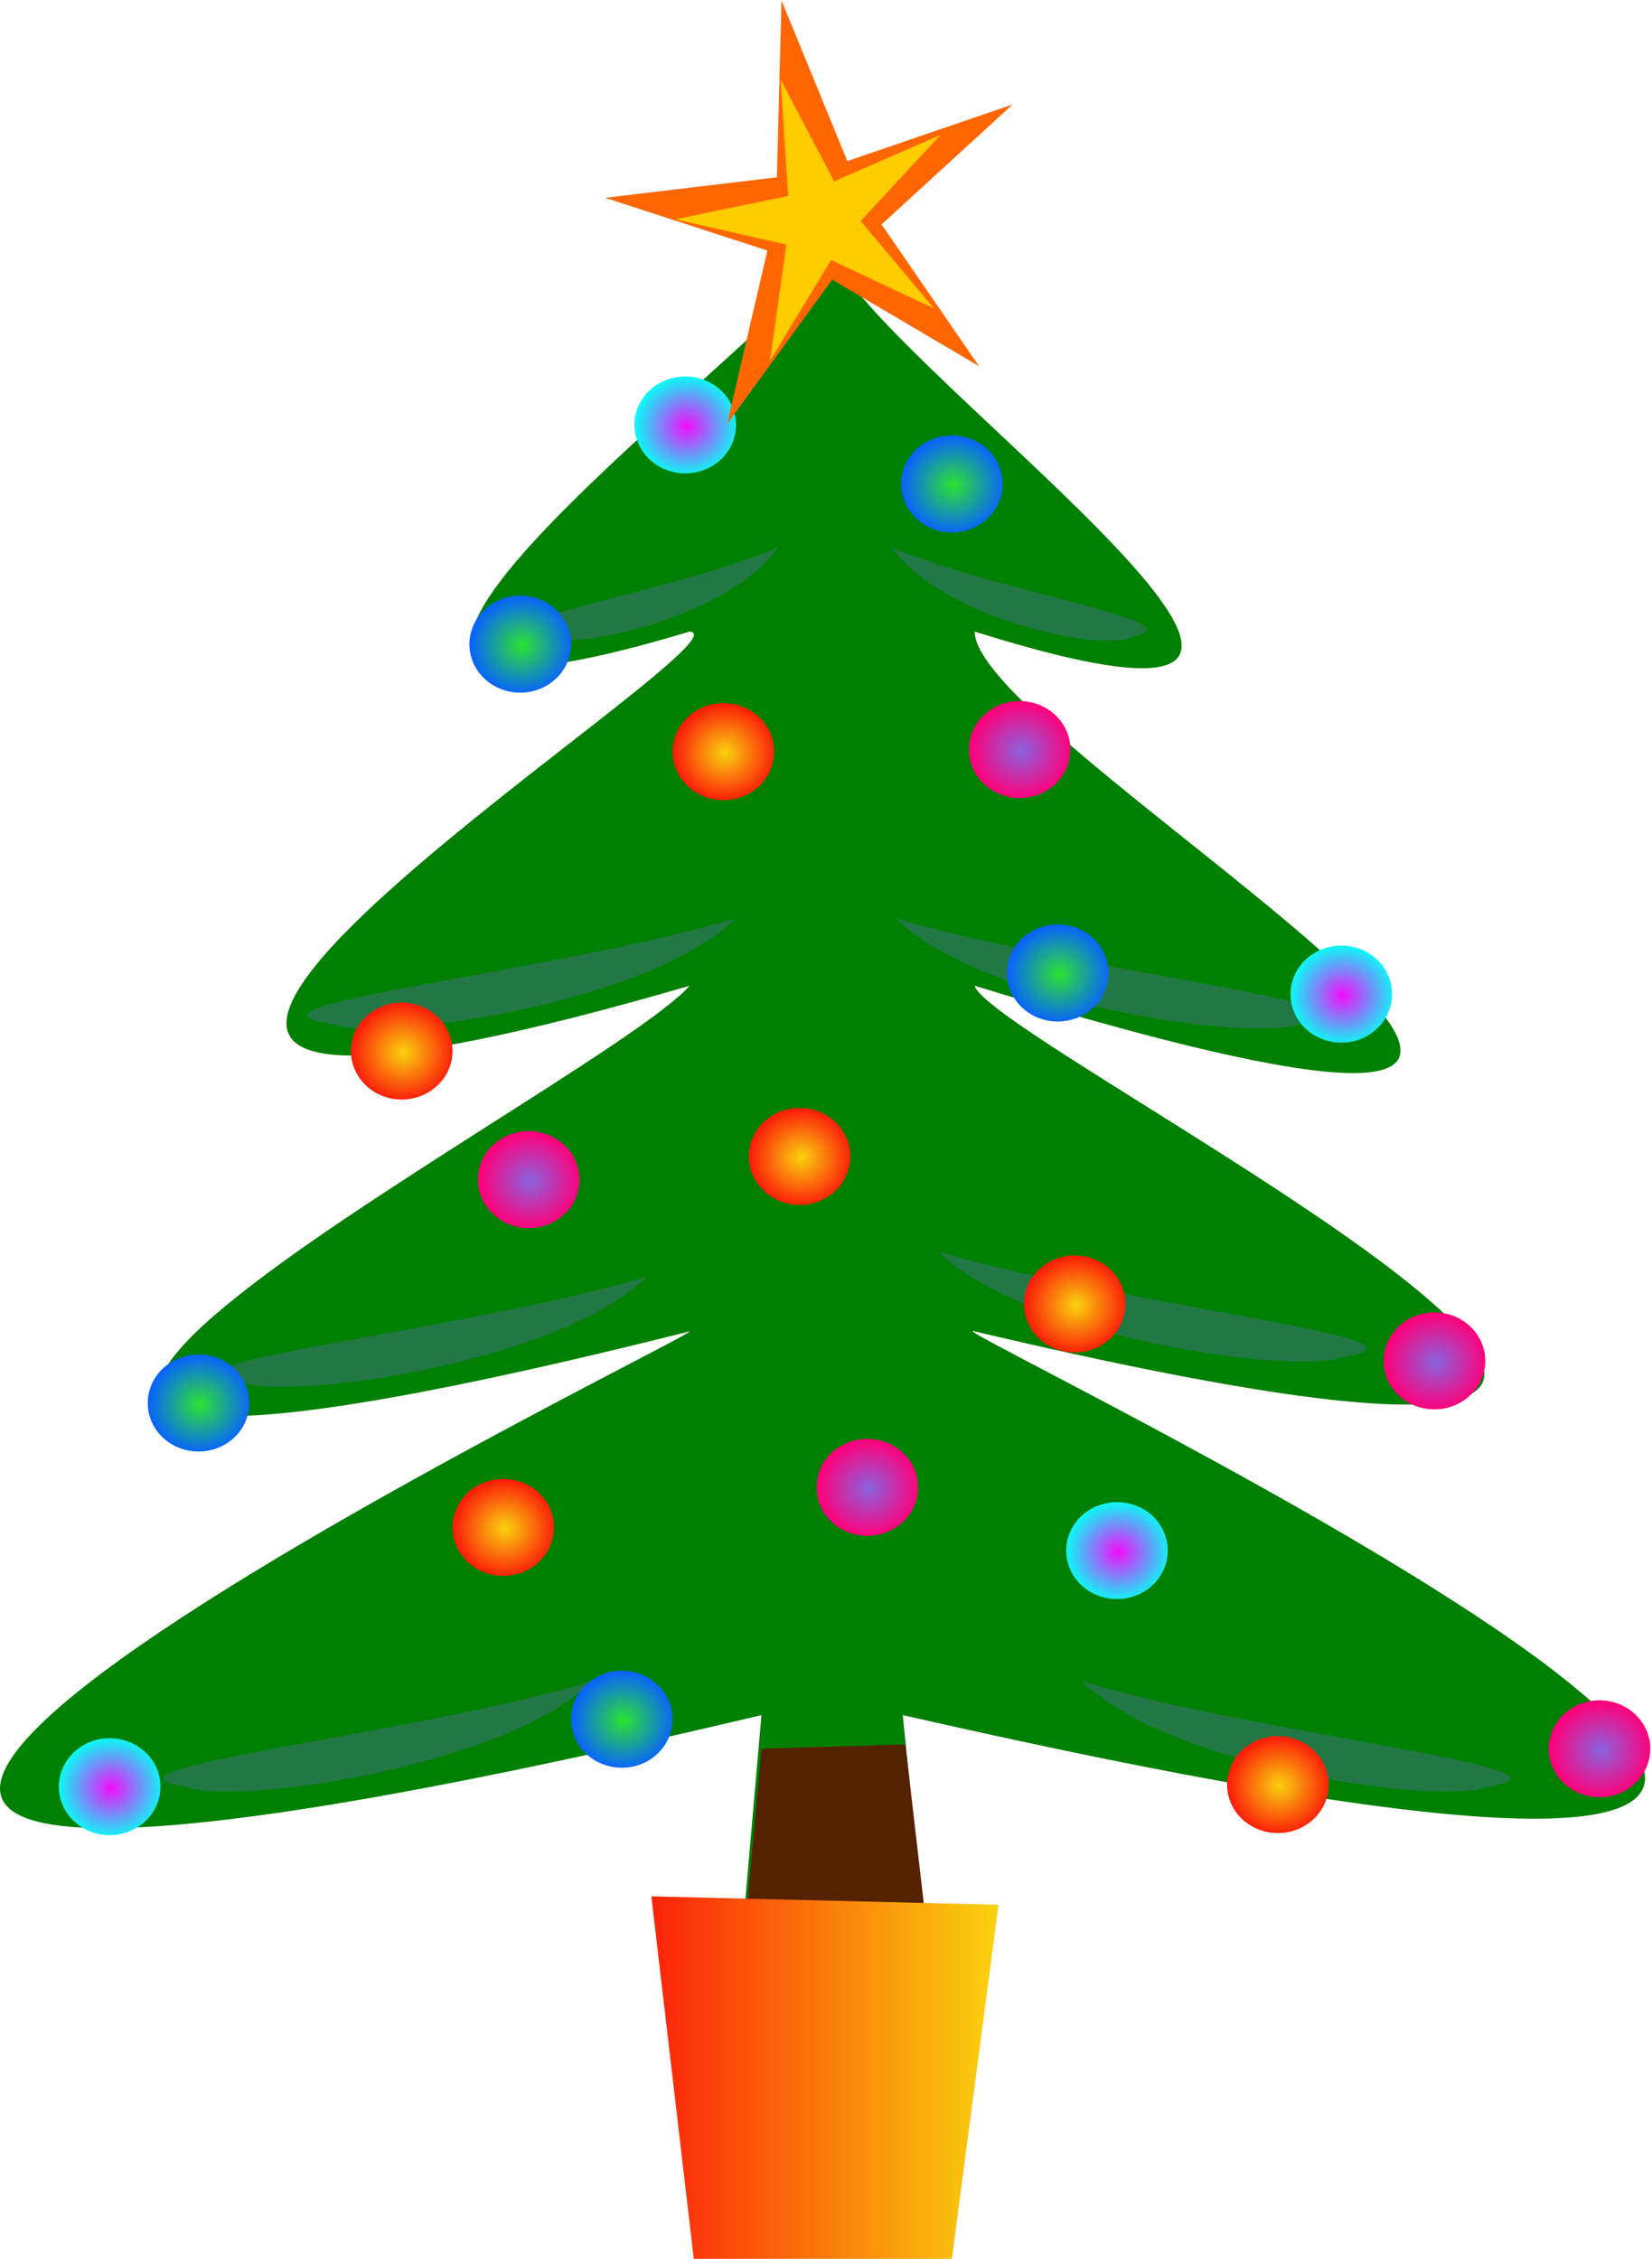 <?xml version="1.0" encoding="UTF-8"?>
<svg xmlns="http://www.w3.org/2000/svg" xmlns:xlink="http://www.w3.org/1999/xlink" width="49pt" height="67pt" viewBox="0 0 49 67" version="1.1">
<defs>
<radialGradient id="radial0" gradientUnits="userSpaceOnUse" cx="102" cy="208.86" fx="102" fy="208.86" r="12.002" gradientTransform="matrix(0.126,0,0,0.12,-0.89,6.143)">
<stop offset="0" style="stop-color:rgb(98.039%,82.353%,5.49%);stop-opacity:1;"/>
<stop offset="1" style="stop-color:rgb(98.431%,11.765%,3.529%);stop-opacity:1;"/>
</radialGradient>
<radialGradient id="radial1" gradientUnits="userSpaceOnUse" cx="102" cy="208.86" fx="102" fy="208.86" r="12.002" gradientTransform="matrix(0.126,0,0,0.12,8.651,-2.734)">
<stop offset="0" style="stop-color:rgb(98.039%,82.353%,5.49%);stop-opacity:1;"/>
<stop offset="1" style="stop-color:rgb(98.431%,11.765%,3.529%);stop-opacity:1;"/>
</radialGradient>
<radialGradient id="radial2" gradientUnits="userSpaceOnUse" cx="102" cy="208.86" fx="102" fy="208.86" r="12.002" gradientTransform="matrix(0.126,0,0,0.12,19.071,13.645)">
<stop offset="0" style="stop-color:rgb(98.039%,82.353%,5.49%);stop-opacity:1;"/>
<stop offset="1" style="stop-color:rgb(98.431%,11.765%,3.529%);stop-opacity:1;"/>
</radialGradient>
<radialGradient id="radial3" gradientUnits="userSpaceOnUse" cx="102" cy="208.86" fx="102" fy="208.86" r="12.002" gradientTransform="matrix(0.126,0,0,0.12,25.097,27.898)">
<stop offset="0" style="stop-color:rgb(98.039%,82.353%,5.49%);stop-opacity:1;"/>
<stop offset="1" style="stop-color:rgb(98.431%,11.765%,3.529%);stop-opacity:1;"/>
</radialGradient>
<radialGradient id="radial4" gradientUnits="userSpaceOnUse" cx="102" cy="208.86" fx="102" fy="208.86" r="12.002" gradientTransform="matrix(0.126,0,0,0.12,2.123,20.271)">
<stop offset="0" style="stop-color:rgb(98.039%,82.353%,5.49%);stop-opacity:1;"/>
<stop offset="1" style="stop-color:rgb(98.431%,11.765%,3.529%);stop-opacity:1;"/>
</radialGradient>
<radialGradient id="radial5" gradientUnits="userSpaceOnUse" cx="102" cy="208.86" fx="102" fy="208.86" r="12.002" gradientTransform="matrix(0.126,0,0,0.12,10.911,9.269)">
<stop offset="0" style="stop-color:rgb(98.039%,82.353%,5.49%);stop-opacity:1;"/>
<stop offset="1" style="stop-color:rgb(98.431%,11.765%,3.529%);stop-opacity:1;"/>
</radialGradient>
<radialGradient id="radial6" gradientUnits="userSpaceOnUse" cx="102" cy="208.86" fx="102" fy="208.86" r="12.002" gradientTransform="matrix(0.126,0,0,0.12,18.569,3.83)">
<stop offset="0" style="stop-color:rgb(17.255%,89.02%,18.824%);stop-opacity:1;"/>
<stop offset="1" style="stop-color:rgb(3.529%,39.216%,98.431%);stop-opacity:1;"/>
</radialGradient>
<radialGradient id="radial7" gradientUnits="userSpaceOnUse" cx="102" cy="208.86" fx="102" fy="208.86" r="12.002" gradientTransform="matrix(0.126,0,0,0.12,15.43,-10.673)">
<stop offset="0" style="stop-color:rgb(17.255%,89.02%,18.824%);stop-opacity:1;"/>
<stop offset="1" style="stop-color:rgb(3.529%,39.216%,98.431%);stop-opacity:1;"/>
</radialGradient>
<radialGradient id="radial8" gradientUnits="userSpaceOnUse" cx="102" cy="208.86" fx="102" fy="208.86" r="12.002" gradientTransform="matrix(0.126,0,0,0.12,-6.916,16.583)">
<stop offset="0" style="stop-color:rgb(17.255%,89.02%,18.824%);stop-opacity:1;"/>
<stop offset="1" style="stop-color:rgb(3.529%,39.216%,98.431%);stop-opacity:1;"/>
</radialGradient>
<radialGradient id="radial9" gradientUnits="userSpaceOnUse" cx="102" cy="208.86" fx="102" fy="208.86" r="12.002" gradientTransform="matrix(0.126,0,0,0.12,5.638,25.96)">
<stop offset="0" style="stop-color:rgb(17.255%,89.02%,18.824%);stop-opacity:1;"/>
<stop offset="1" style="stop-color:rgb(3.529%,39.216%,98.431%);stop-opacity:1;"/>
</radialGradient>
<radialGradient id="radial10" gradientUnits="userSpaceOnUse" cx="102" cy="208.86" fx="102" fy="208.86" r="12.002" gradientTransform="matrix(0.126,0,0,0.12,2.625,-5.922)">
<stop offset="0" style="stop-color:rgb(17.255%,89.02%,18.824%);stop-opacity:1;"/>
<stop offset="1" style="stop-color:rgb(3.529%,39.216%,98.431%);stop-opacity:1;"/>
</radialGradient>
<radialGradient id="radial11" gradientUnits="userSpaceOnUse" cx="102" cy="208.86" fx="102" fy="208.86" r="12.002" gradientTransform="matrix(0.126,0,0,0.12,7.521,-12.424)">
<stop offset="0" style="stop-color:rgb(95.686%,5.098%,98.039%);stop-opacity:1;"/>
<stop offset="1" style="stop-color:rgb(6.275%,95.686%,96.863%);stop-opacity:1;"/>
</radialGradient>
<radialGradient id="radial12" gradientUnits="userSpaceOnUse" cx="102" cy="208.86" fx="102" fy="208.86" r="12.002" gradientTransform="matrix(0.126,0,0,0.12,26.98,4.455)">
<stop offset="0" style="stop-color:rgb(95.686%,5.098%,98.039%);stop-opacity:1;"/>
<stop offset="1" style="stop-color:rgb(6.275%,95.686%,96.863%);stop-opacity:1;"/>
</radialGradient>
<radialGradient id="radial13" gradientUnits="userSpaceOnUse" cx="102" cy="208.86" fx="102" fy="208.86" r="12.002" gradientTransform="matrix(0.126,0,0,0.12,20.326,20.959)">
<stop offset="0" style="stop-color:rgb(95.686%,5.098%,98.039%);stop-opacity:1;"/>
<stop offset="1" style="stop-color:rgb(6.275%,95.686%,96.863%);stop-opacity:1;"/>
</radialGradient>
<radialGradient id="radial14" gradientUnits="userSpaceOnUse" cx="102" cy="208.86" fx="102" fy="208.86" r="12.002" gradientTransform="matrix(0.126,0,0,0.12,-9.552,27.961)">
<stop offset="0" style="stop-color:rgb(95.686%,5.098%,98.039%);stop-opacity:1;"/>
<stop offset="1" style="stop-color:rgb(6.275%,95.686%,96.863%);stop-opacity:1;"/>
</radialGradient>
<radialGradient id="radial15" gradientUnits="userSpaceOnUse" cx="102" cy="208.86" fx="102" fy="208.86" r="12.002" gradientTransform="matrix(0.126,0,0,0.12,2.876,9.957)">
<stop offset="0" style="stop-color:rgb(54.118%,38.824%,87.059%);stop-opacity:1;"/>
<stop offset="1" style="stop-color:rgb(100%,0%,47.843%);stop-opacity:1;"/>
</radialGradient>
<radialGradient id="radial16" gradientUnits="userSpaceOnUse" cx="102" cy="208.86" fx="102" fy="208.86" r="12.002" gradientTransform="matrix(0.126,0,0,0.12,17.439,-2.796)">
<stop offset="0" style="stop-color:rgb(54.118%,38.824%,87.059%);stop-opacity:1;"/>
<stop offset="1" style="stop-color:rgb(100%,0%,47.843%);stop-opacity:1;"/>
</radialGradient>
<radialGradient id="radial17" gradientUnits="userSpaceOnUse" cx="102" cy="208.86" fx="102" fy="208.86" r="12.002" gradientTransform="matrix(0.126,0,0,0.12,12.919,19.084)">
<stop offset="0" style="stop-color:rgb(54.118%,38.824%,87.059%);stop-opacity:1;"/>
<stop offset="1" style="stop-color:rgb(100%,0%,47.843%);stop-opacity:1;"/>
</radialGradient>
<radialGradient id="radial18" gradientUnits="userSpaceOnUse" cx="102" cy="208.86" fx="102" fy="208.86" r="12.002" gradientTransform="matrix(0.126,0,0,0.12,34.638,26.835)">
<stop offset="0" style="stop-color:rgb(54.118%,38.824%,87.059%);stop-opacity:1;"/>
<stop offset="1" style="stop-color:rgb(100%,0%,47.843%);stop-opacity:1;"/>
</radialGradient>
<radialGradient id="radial19" gradientUnits="userSpaceOnUse" cx="102" cy="208.86" fx="102" fy="208.86" r="12.002" gradientTransform="matrix(0.126,0,0,0.12,29.742,15.333)">
<stop offset="0" style="stop-color:rgb(54.118%,38.824%,87.059%);stop-opacity:1;"/>
<stop offset="1" style="stop-color:rgb(100%,0%,47.843%);stop-opacity:1;"/>
</radialGradient>
<linearGradient id="linear0" gradientUnits="userSpaceOnUse" x1="341.5" y1="556.36" x2="424.5" y2="556.36" gradientTransform="matrix(-0.126,0,0,0.125,72.552,-7.948)">
<stop offset="0" style="stop-color:rgb(98.039%,82.353%,5.49%);stop-opacity:1;"/>
<stop offset="1" style="stop-color:rgb(98.431%,11.765%,3.529%);stop-opacity:1;"/>
</linearGradient>
</defs>
<g id="surface1">
<path style=" stroke:none;fill-rule:nonzero;fill:rgb(0%,50.196%,0%);fill-opacity:1;" d="M 24.641 7.352 L 24.641 7.578 C 22.242 10.789 4.77 23.461 20.453 18.73 C 22.793 18.863 -7.582 37.379 20.453 29.234 C 17.676 32.387 -13.496 48 20.453 39.484 C 20.836 39.559 -27.156 62.656 22.586 50.863 L 21.645 61.617 L 24.594 61.617 L 24.68 24.309 L 23.762 61.617 L 27.844 61.492 L 26.777 50.863 C 76.133 62.105 26.781 38.836 28.91 39.484 C 62.691 47.453 29.383 31.047 28.91 29.234 C 57.328 37.93 28.91 22.23 28.91 18.73 C 44.246 23.543 26.195 11.031 24.719 7.578 L 24.719 7.352 C 24.711 7.395 24.695 7.438 24.68 7.484 C 24.664 7.438 24.652 7.395 24.641 7.352 Z M 24.641 7.352 "/>
<path style=" stroke:none;fill-rule:nonzero;fill:rgb(33.333%,13.333%,0%);fill-opacity:1;" d="M 22.586 51.859 L 21.707 61.488 L 27.984 61.488 L 26.855 51.734 Z M 22.586 51.859 "/>
<path style=" stroke:none;fill-rule:nonzero;fill:rgb(12.941%,47.059%,26.667%);fill-opacity:1;" d="M 21.832 27.23 C 19.234 29.785 11.199 30.934 9.781 30.355 C 6.426 29.832 16.531 28.82 21.832 27.23 Z M 21.832 27.23 "/>
<path style=" stroke:none;fill-rule:nonzero;fill:rgb(12.941%,47.059%,26.667%);fill-opacity:1;" d="M 19.195 37.859 C 16.598 40.414 8.562 41.562 7.145 40.984 C 3.789 40.461 13.895 39.449 19.195 37.859 Z M 19.195 37.859 "/>
<path style=" stroke:none;fill-rule:nonzero;fill:rgb(12.941%,47.059%,26.667%);fill-opacity:1;" d="M 17.566 49.859 C 14.965 52.414 6.93 53.562 5.512 52.984 C 2.16 52.461 12.262 51.453 17.566 49.859 Z M 17.566 49.859 "/>
<path style=" stroke:none;fill-rule:nonzero;fill:rgb(12.941%,47.059%,26.667%);fill-opacity:1;" d="M 32.086 49.859 C 34.688 52.414 42.723 53.562 44.141 52.984 C 47.492 52.461 37.391 51.453 32.086 49.859 Z M 32.086 49.859 "/>
<path style=" stroke:none;fill-rule:nonzero;fill:rgb(12.941%,47.059%,26.667%);fill-opacity:1;" d="M 27.82 37.109 C 30.418 39.664 38.453 40.812 39.871 40.234 C 43.227 39.711 33.121 38.699 27.82 37.109 Z M 27.82 37.109 "/>
<path style=" stroke:none;fill-rule:nonzero;fill:rgb(12.941%,47.059%,26.667%);fill-opacity:1;" d="M 26.562 27.23 C 29.16 29.785 37.199 30.934 38.617 30.355 C 41.969 29.832 31.867 28.82 26.562 27.23 Z M 26.562 27.23 "/>
<path style=" stroke:none;fill-rule:nonzero;fill:rgb(12.941%,47.059%,26.667%);fill-opacity:1;" d="M 26.438 16.227 C 27.984 18.391 32.77 19.367 33.613 18.875 C 35.609 18.434 29.594 17.578 26.438 16.227 Z M 26.438 16.227 "/>
<path style=" stroke:none;fill-rule:nonzero;fill:rgb(12.941%,47.059%,26.667%);fill-opacity:1;" d="M 23.09 16.227 C 21.543 18.391 16.758 19.367 15.914 18.875 C 13.918 18.434 19.934 17.578 23.09 16.227 Z M 23.09 16.227 "/>
<path style=" stroke:none;fill-rule:nonzero;fill:url(#radial0);" d="M 11.188 29.91 C 11.914 29.527 12.832 29.781 13.234 30.477 C 13.637 31.172 13.371 32.043 12.641 32.43 C 11.914 32.812 10.996 32.559 10.598 31.863 C 10.195 31.168 10.457 30.297 11.184 29.914 "/>
<path style=" stroke:none;fill-rule:nonzero;fill:url(#radial1);" d="M 20.73 21.031 C 21.457 20.648 22.375 20.902 22.777 21.598 C 23.176 22.293 22.914 23.168 22.184 23.551 C 21.457 23.934 20.539 23.68 20.137 22.984 C 19.734 22.293 20 21.422 20.727 21.035 "/>
<path style=" stroke:none;fill-rule:nonzero;fill:url(#radial2);" d="M 31.148 37.41 C 31.879 37.027 32.793 37.281 33.195 37.977 C 33.598 38.672 33.332 39.547 32.605 39.93 C 31.875 40.312 30.961 40.062 30.559 39.367 C 30.156 38.672 30.418 37.797 31.145 37.414 "/>
<path style=" stroke:none;fill-rule:nonzero;fill:url(#radial3);" d="M 37.176 51.664 C 37.902 51.281 38.82 51.535 39.223 52.23 C 39.625 52.926 39.359 53.801 38.629 54.184 C 37.902 54.566 36.984 54.312 36.582 53.617 C 36.184 52.922 36.445 52.051 37.172 51.668 "/>
<path style=" stroke:none;fill-rule:nonzero;fill:url(#radial4);" d="M 14.199 44.039 C 14.93 43.656 15.848 43.906 16.246 44.602 C 16.648 45.297 16.383 46.172 15.656 46.555 C 14.926 46.938 14.012 46.688 13.609 45.992 C 13.207 45.297 13.473 44.426 14.195 44.039 "/>
<path style=" stroke:none;fill-rule:nonzero;fill:url(#radial5);" d="M 22.988 33.035 C 23.719 32.652 24.633 32.906 25.035 33.602 C 25.438 34.297 25.172 35.172 24.445 35.555 C 23.715 35.938 22.801 35.684 22.398 34.988 C 21.996 34.297 22.258 33.422 22.984 33.039 "/>
<path style=" stroke:none;fill-rule:nonzero;fill:url(#radial6);" d="M 30.648 27.598 C 31.375 27.211 32.289 27.465 32.691 28.16 C 33.094 28.855 32.832 29.73 32.102 30.113 C 31.375 30.5 30.457 30.246 30.055 29.551 C 29.652 28.855 29.918 27.984 30.645 27.598 "/>
<path style=" stroke:none;fill-rule:nonzero;fill:url(#radial7);" d="M 27.508 13.094 C 28.238 12.711 29.152 12.961 29.555 13.656 C 29.957 14.352 29.691 15.227 28.965 15.609 C 28.234 15.996 27.32 15.742 26.918 15.047 C 26.516 14.352 26.777 13.48 27.504 13.094 "/>
<path style=" stroke:none;fill-rule:nonzero;fill:url(#radial8);" d="M 5.16 40.352 C 5.891 39.965 6.805 40.219 7.207 40.914 C 7.609 41.609 7.344 42.484 6.617 42.867 C 5.887 43.25 4.973 43 4.57 42.305 C 4.168 41.609 4.434 40.734 5.156 40.352 "/>
<path style=" stroke:none;fill-rule:nonzero;fill:url(#radial9);" d="M 17.715 49.727 C 18.445 49.344 19.359 49.594 19.762 50.289 C 20.164 50.984 19.898 51.859 19.172 52.246 C 18.441 52.629 17.527 52.375 17.125 51.68 C 16.723 50.984 16.984 50.113 17.711 49.727 "/>
<path style=" stroke:none;fill-rule:nonzero;fill:url(#radial10);" d="M 14.703 17.844 C 15.43 17.461 16.348 17.715 16.75 18.41 C 17.152 19.105 16.887 19.98 16.156 20.363 C 15.43 20.746 14.512 20.492 14.109 19.797 C 13.711 19.102 13.973 18.23 14.699 17.848 "/>
<path style=" stroke:none;fill-rule:nonzero;fill:url(#radial11);" d="M 19.598 11.344 C 20.328 10.961 21.242 11.211 21.645 11.906 C 22.047 12.602 21.781 13.477 21.055 13.859 C 20.324 14.242 19.41 13.992 19.008 13.297 C 18.605 12.602 18.867 11.73 19.594 11.344 "/>
<path style=" stroke:none;fill-rule:nonzero;fill:url(#radial12);" d="M 39.059 28.223 C 39.785 27.836 40.703 28.09 41.105 28.785 C 41.508 29.48 41.242 30.355 40.512 30.742 C 39.785 31.125 38.867 30.871 38.465 30.176 C 38.066 29.48 38.328 28.609 39.055 28.223 "/>
<path style=" stroke:none;fill-rule:nonzero;fill:url(#radial13);" d="M 32.402 44.727 C 33.133 44.344 34.051 44.594 34.449 45.289 C 34.852 45.984 34.586 46.859 33.859 47.242 C 33.129 47.625 32.215 47.375 31.812 46.68 C 31.41 45.984 31.676 45.113 32.398 44.727 "/>
<path style=" stroke:none;fill-rule:nonzero;fill:url(#radial14);" d="M 2.523 51.727 C 3.254 51.344 4.172 51.598 4.574 52.293 C 4.973 52.988 4.707 53.863 3.98 54.246 C 3.25 54.629 2.336 54.375 1.934 53.68 C 1.531 52.984 1.797 52.113 2.52 51.73 "/>
<path style=" stroke:none;fill-rule:nonzero;fill:url(#radial15);" d="M 14.953 33.723 C 15.684 33.34 16.598 33.594 17 34.289 C 17.402 34.984 17.137 35.859 16.41 36.242 C 15.68 36.625 14.766 36.371 14.363 35.676 C 13.961 34.984 14.223 34.109 14.949 33.727 "/>
<path style=" stroke:none;fill-rule:nonzero;fill:url(#radial16);" d="M 29.516 20.969 C 30.246 20.586 31.16 20.84 31.562 21.535 C 31.965 22.23 31.699 23.105 30.973 23.488 C 30.242 23.871 29.328 23.617 28.926 22.922 C 28.523 22.23 28.785 21.359 29.512 20.973 "/>
<path style=" stroke:none;fill-rule:nonzero;fill:url(#radial17);" d="M 24.996 42.852 C 25.727 42.469 26.641 42.719 27.043 43.414 C 27.445 44.109 27.18 44.984 26.453 45.367 C 25.723 45.75 24.809 45.5 24.406 44.805 C 24.004 44.109 24.266 43.238 24.992 42.852 "/>
<path style=" stroke:none;fill-rule:nonzero;fill:url(#radial18);" d="M 46.715 50.602 C 47.445 50.219 48.359 50.473 48.762 51.168 C 49.164 51.863 48.898 52.734 48.172 53.121 C 47.441 53.504 46.527 53.25 46.125 52.555 C 45.723 51.859 45.984 50.988 46.711 50.605 "/>
<path style=" stroke:none;fill-rule:nonzero;fill:url(#radial19);" d="M 41.82 39.102 C 42.547 38.715 43.465 38.969 43.867 39.664 C 44.27 40.359 44.004 41.234 43.273 41.617 C 42.547 42 41.629 41.75 41.227 41.055 C 40.828 40.359 41.09 39.484 41.816 39.102 "/>
<path style=" stroke:none;fill-rule:nonzero;fill:url(#linear0);" d="M 29.617 56.488 L 19.32 56.238 L 20.578 66.988 L 28.234 66.988 Z M 29.617 56.488 "/>
<path style=" stroke:none;fill-rule:nonzero;fill:rgb(100%,40%,0%);fill-opacity:1;" d="M 26.148 6.656 L 29.039 10.859 L 24.684 8.293 L 21.566 12.574 L 22.762 7.43 L 17.949 5.867 L 23.043 5.258 L 23.18 0.012 L 25.133 4.777 L 30.035 3.098 Z M 26.148 6.656 "/>
<path style=" stroke:none;fill-rule:nonzero;fill:rgb(100%,80%,0%);fill-opacity:1;" d="M 25.527 6.555 L 27.703 9.148 L 24.652 7.711 L 22.84 10.695 L 23.324 7.254 L 20.031 6.504 L 23.379 5.812 L 23.156 2.363 L 24.742 5.379 L 27.898 4 Z M 25.527 6.555 "/>
</g>
</svg>
